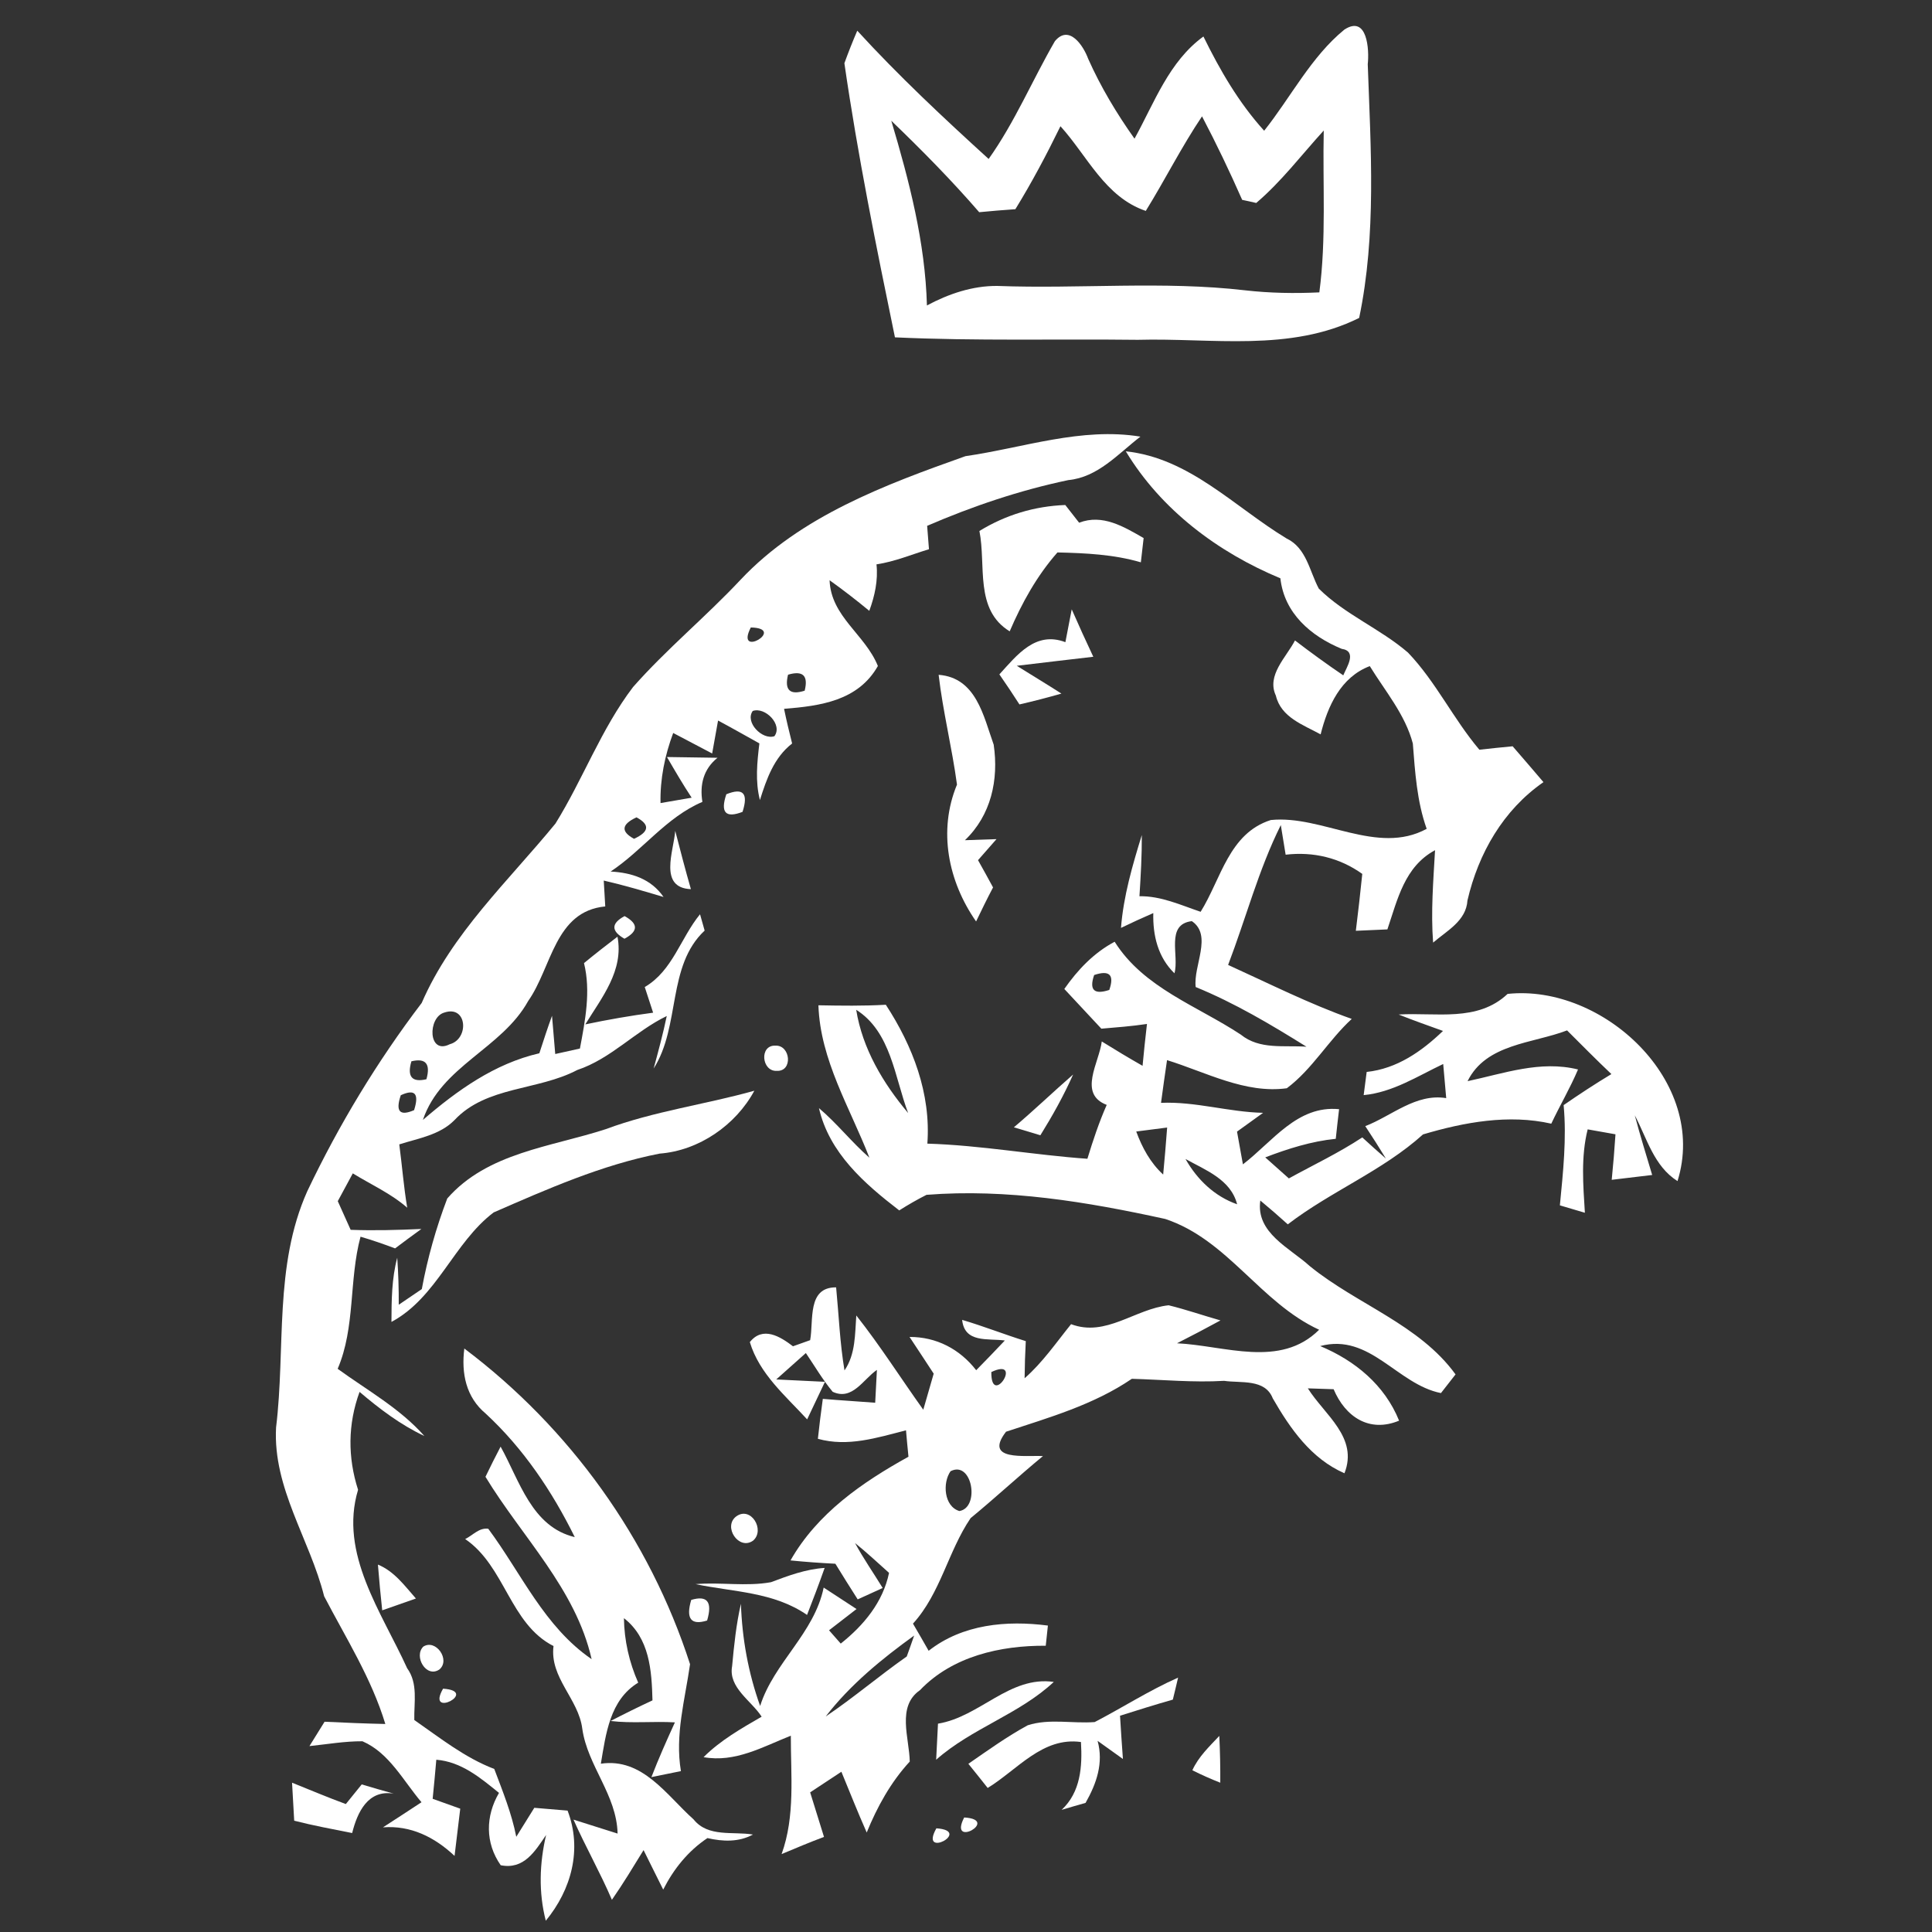 <?xml version="1.0" encoding="UTF-8" ?>
<!DOCTYPE svg PUBLIC "-//W3C//DTD SVG 1.1//EN" "http://www.w3.org/Graphics/SVG/1.1/DTD/svg11.dtd">
<svg width="180pt" height="180pt" viewBox="0 0 180 180" version="1.1" xmlns="http://www.w3.org/2000/svg">
<rect x="0" y="0" width="180" height="180" fill="#333333" stroke="none"/>
<g id="#ffffffff">
<path fill="#ffffff" opacity="1.00" d=" M 78.67 5.89 C 79.04 4.87 79.44 3.86 79.87 2.86 C 83.72 7.07 87.89 10.97 92.11 14.81 C 94.55 11.38 96.18 7.47 98.28 3.84 C 99.61 2.23 100.94 4.27 101.38 5.47 C 102.55 8.10 104.04 10.58 105.70 12.92 C 107.55 9.57 108.91 5.73 112.12 3.40 C 113.66 6.54 115.42 9.58 117.78 12.18 C 120.26 9.06 122.16 5.28 125.25 2.76 C 127.40 1.35 127.58 4.66 127.43 5.98 C 127.71 13.85 128.25 21.86 126.63 29.62 C 120.18 32.83 112.92 31.47 106.00 31.66 C 98.46 31.57 90.91 31.78 83.38 31.43 C 81.63 22.95 79.91 14.46 78.67 5.89 M 83.04 11.25 C 84.71 16.86 86.20 22.57 86.36 28.46 C 88.37 27.38 90.61 26.62 92.91 26.64 C 100.61 26.93 108.34 26.16 116.02 27.05 C 118.31 27.31 120.62 27.35 122.92 27.24 C 123.58 22.24 123.22 17.19 123.33 12.16 C 121.26 14.43 119.39 16.91 117.04 18.91 C 116.72 18.83 116.06 18.69 115.73 18.62 C 114.57 15.99 113.33 13.39 111.99 10.84 C 110.08 13.68 108.55 16.74 106.75 19.65 C 102.95 18.36 101.31 14.53 98.80 11.76 C 97.51 14.40 96.14 16.99 94.60 19.49 C 93.47 19.57 92.35 19.66 91.23 19.77 C 88.65 16.79 85.88 13.98 83.04 11.25 Z" />
<path fill="#ffffff" opacity="1.00" d=" M 89.95 42.50 C 95.35 41.72 100.75 39.78 106.25 40.68 C 104.18 42.27 102.29 44.47 99.53 44.73 C 95.00 45.68 90.62 47.16 86.38 48.99 C 86.43 49.72 86.49 50.44 86.55 51.17 C 84.93 51.66 83.35 52.33 81.66 52.58 C 81.82 54.06 81.50 55.52 80.99 56.91 C 79.79 55.92 78.55 54.96 77.29 54.06 C 77.42 57.46 80.60 59.10 81.79 62.05 C 79.95 65.29 76.45 65.77 73.05 66.04 C 73.27 67.12 73.53 68.20 73.80 69.27 C 72.11 70.58 71.42 72.57 70.80 74.54 C 70.35 72.80 70.54 71.02 70.75 69.26 C 69.47 68.55 68.19 67.82 66.90 67.13 C 66.72 68.15 66.53 69.17 66.35 70.20 C 65.14 69.56 63.93 68.93 62.72 68.29 C 61.94 70.38 61.49 72.58 61.54 74.82 C 62.27 74.69 63.72 74.45 64.44 74.32 C 63.63 73.09 62.88 71.81 62.14 70.53 C 63.71 70.55 65.28 70.57 66.85 70.60 C 65.54 71.65 65.18 73.11 65.44 74.71 C 62.07 76.14 59.89 79.21 56.89 81.20 C 58.85 81.30 60.67 81.89 61.82 83.57 C 59.98 83.02 58.13 82.47 56.25 82.04 C 56.29 82.84 56.34 83.65 56.39 84.45 C 51.68 84.90 51.42 90.12 49.21 93.26 C 46.75 97.71 41.10 99.31 39.40 104.34 C 42.60 101.59 46.06 99.10 50.25 98.13 C 50.63 96.96 51.01 95.79 51.43 94.64 C 51.51 95.53 51.65 97.31 51.73 98.20 C 52.30 98.07 53.46 97.82 54.03 97.69 C 54.52 95.09 55.06 92.35 54.41 89.73 C 55.43 88.89 56.48 88.07 57.53 87.27 C 58.13 90.43 56.07 92.93 54.53 95.44 C 56.62 95.00 58.73 94.63 60.85 94.35 C 60.65 93.75 60.27 92.55 60.07 91.96 C 62.67 90.44 63.40 87.40 65.22 85.18 C 65.36 85.68 65.51 86.19 65.65 86.70 C 62.12 90.00 63.42 95.60 60.90 99.55 C 61.34 97.92 61.78 96.30 62.12 94.66 C 59.18 96.08 56.93 98.64 53.78 99.69 C 50.10 101.63 45.31 101.18 42.34 104.36 C 40.97 105.75 38.98 106.05 37.20 106.62 C 37.46 108.58 37.61 110.56 37.94 112.52 C 36.42 111.19 34.57 110.37 32.87 109.32 C 32.52 109.97 31.82 111.26 31.47 111.91 C 31.77 112.58 32.37 113.91 32.67 114.58 C 34.86 114.66 37.06 114.60 39.26 114.50 C 38.44 115.10 37.62 115.69 36.81 116.31 C 35.75 115.91 34.68 115.54 33.59 115.22 C 32.50 119.27 33.12 123.65 31.46 127.53 C 34.21 129.53 37.26 131.21 39.54 133.79 C 37.32 132.75 35.36 131.26 33.50 129.68 C 32.40 132.69 32.39 135.78 33.36 138.80 C 31.57 144.76 35.57 150.22 37.93 155.42 C 38.97 156.85 38.56 158.62 38.60 160.25 C 40.99 161.91 43.30 163.76 46.05 164.81 C 46.83 166.88 47.67 168.94 48.10 171.13 C 48.66 170.23 49.22 169.33 49.78 168.43 C 50.55 168.50 52.10 168.63 52.88 168.69 C 54.26 172.29 53.24 176.05 50.85 178.95 C 50.17 176.31 50.26 173.60 50.88 170.96 C 49.84 172.49 48.81 174.21 46.65 173.78 C 45.19 171.69 45.23 169.20 46.49 167.04 C 44.74 165.62 42.98 164.14 40.65 163.95 C 40.55 165.16 40.43 166.37 40.31 167.59 C 40.95 167.82 42.24 168.28 42.88 168.51 C 42.75 169.61 42.48 171.81 42.35 172.91 C 40.49 171.16 38.27 170.05 35.68 170.25 C 36.88 169.47 38.08 168.70 39.27 167.91 C 37.58 165.93 36.27 163.31 33.77 162.23 C 32.11 162.22 30.47 162.51 28.83 162.68 C 29.30 161.93 29.77 161.17 30.24 160.41 C 32.12 160.50 34.01 160.58 35.90 160.62 C 34.61 156.36 32.23 152.62 30.20 148.72 C 28.86 143.40 25.42 138.67 25.72 133.00 C 26.62 125.64 25.51 117.96 28.63 110.98 C 31.57 104.80 35.15 98.88 39.29 93.44 C 42.10 86.96 47.35 82.10 51.75 76.73 C 54.32 72.59 56.01 67.91 58.98 64.01 C 62.11 60.46 65.78 57.45 69.01 54.00 C 74.59 48.08 82.46 45.16 89.95 42.50 M 69.95 58.46 C 68.43 61.43 73.35 58.53 69.95 58.46 M 73.42 62.86 C 73.07 64.29 73.59 64.79 74.97 64.35 C 75.32 62.95 74.81 62.45 73.42 62.86 M 70.13 66.24 C 69.38 67.29 71.02 68.97 72.15 68.59 C 72.95 67.51 71.28 65.83 70.13 66.24 M 59.30 76.15 C 57.90 76.80 57.82 77.47 59.07 78.15 C 60.49 77.50 60.57 76.83 59.30 76.15 M 41.39 94.34 C 39.84 94.78 39.86 98.32 41.90 97.29 C 43.73 96.80 43.54 93.61 41.39 94.34 M 38.33 98.88 C 37.91 100.31 38.38 100.87 39.73 100.55 C 40.13 99.11 39.66 98.56 38.33 98.88 M 37.34 102.04 C 36.83 103.55 37.24 104.01 38.58 103.43 C 39.07 101.89 38.66 101.43 37.34 102.04 Z" />
<path fill="#ffffff" opacity="1.00" d=" M 104.89 42.05 C 110.82 42.67 115.02 47.24 119.87 50.17 C 121.72 51.05 122.00 53.21 122.87 54.84 C 125.31 57.26 128.59 58.57 131.18 60.80 C 133.78 63.52 135.40 66.98 137.83 69.85 C 138.86 69.73 139.89 69.63 140.93 69.53 C 141.89 70.64 142.85 71.75 143.80 72.87 C 140.05 75.47 137.74 79.50 136.72 83.89 C 136.60 85.80 134.81 86.71 133.52 87.82 C 133.30 84.95 133.54 82.07 133.70 79.21 C 130.86 80.74 130.21 83.78 129.26 86.59 C 128.53 86.62 127.05 86.69 126.32 86.72 C 126.54 84.96 126.74 83.19 126.92 81.42 C 124.81 79.91 122.35 79.33 119.78 79.63 C 119.67 78.94 119.44 77.56 119.33 76.87 C 117.25 81.04 116.08 85.56 114.42 89.90 C 118.23 91.63 121.99 93.53 125.94 94.93 C 123.76 96.93 122.27 99.61 119.89 101.39 C 116.02 101.92 112.35 99.89 108.73 98.77 C 108.53 100.10 108.35 101.42 108.17 102.75 C 111.38 102.61 114.48 103.61 117.68 103.68 C 117.08 104.12 115.86 104.99 115.25 105.43 C 115.43 106.45 115.61 107.46 115.80 108.48 C 118.57 106.36 120.86 102.96 124.76 103.34 C 124.65 104.25 124.55 105.17 124.45 106.10 C 122.18 106.33 120.00 107.02 117.88 107.83 C 118.43 108.32 119.53 109.30 120.08 109.79 C 122.37 108.53 124.74 107.41 126.92 105.97 C 127.64 106.64 128.38 107.29 129.12 107.94 C 128.50 106.92 127.86 105.92 127.20 104.92 C 129.68 103.96 131.91 101.85 134.74 102.31 C 134.64 101.25 134.55 100.19 134.46 99.13 C 132.06 100.27 129.76 101.77 127.05 102.03 C 127.12 101.49 127.26 100.41 127.33 99.87 C 130.15 99.57 132.45 97.96 134.44 96.05 C 133.06 95.55 131.68 95.07 130.31 94.52 C 133.80 94.31 137.65 95.25 140.46 92.60 C 149.32 91.66 159.19 100.76 156.29 110.04 C 154.09 108.65 153.45 106.07 152.31 103.91 C 152.80 105.78 153.38 107.62 153.93 109.47 C 152.98 109.59 151.10 109.81 150.16 109.92 C 150.30 108.51 150.42 107.09 150.51 105.68 C 149.86 105.57 148.57 105.33 147.92 105.22 C 147.28 107.77 147.50 110.40 147.66 112.99 C 147.08 112.82 145.92 112.47 145.33 112.30 C 145.63 109.19 145.97 106.08 145.68 102.96 C 147.14 101.95 148.62 100.98 150.13 100.07 C 148.73 98.74 147.37 97.37 146.00 96.00 C 142.79 97.23 138.46 97.23 136.73 100.73 C 140.12 100.01 143.51 98.77 147.02 99.64 C 146.29 101.37 145.33 102.99 144.53 104.69 C 140.57 103.79 136.42 104.55 132.58 105.69 C 128.81 109.09 124.01 110.98 119.98 114.07 C 119.14 113.31 118.29 112.57 117.42 111.85 C 116.99 114.87 120.15 116.25 122.04 117.97 C 126.40 121.52 132.23 123.39 135.61 128.05 C 135.27 128.48 134.59 129.36 134.25 129.79 C 130.17 128.98 127.64 124.17 123.00 125.41 C 126.24 126.76 129.01 129.04 130.35 132.36 C 127.58 133.51 125.34 132.01 124.25 129.43 C 123.65 129.41 122.45 129.37 121.85 129.35 C 123.42 131.84 126.57 133.92 125.26 137.26 C 122.16 135.91 120.21 133.11 118.58 130.28 C 117.86 128.44 115.62 128.88 114.05 128.65 C 111.18 128.82 108.31 128.54 105.45 128.46 C 101.90 130.88 97.76 132.06 93.73 133.39 C 91.60 136.15 95.52 135.57 97.17 135.66 C 94.89 137.54 92.72 139.56 90.43 141.44 C 88.32 144.55 87.64 148.43 85.06 151.27 C 85.55 152.11 86.04 152.95 86.52 153.80 C 89.68 151.32 93.79 150.95 97.63 151.45 C 97.58 151.92 97.48 152.86 97.43 153.33 C 93.21 153.30 88.73 154.31 85.71 157.47 C 83.52 158.99 84.72 161.92 84.76 164.12 C 82.99 166.04 81.73 168.33 80.75 170.73 C 79.92 168.86 79.17 166.96 78.39 165.07 C 77.66 165.55 76.21 166.51 75.48 166.99 C 75.91 168.37 76.34 169.75 76.77 171.14 C 75.44 171.64 74.13 172.19 72.82 172.74 C 74.10 169.20 73.67 165.39 73.68 161.71 C 71.06 162.75 68.49 164.24 65.55 163.71 C 67.12 162.14 69.06 161.04 70.96 159.94 C 70.01 158.45 67.84 157.24 68.21 155.23 C 68.39 153.28 68.59 151.33 69.03 149.42 C 69.14 152.68 69.72 155.87 70.82 158.94 C 72.10 154.90 75.86 152.19 76.74 147.91 C 77.51 148.41 79.03 149.41 79.80 149.91 C 79.16 150.40 77.88 151.39 77.24 151.89 C 77.51 152.20 78.06 152.82 78.33 153.13 C 80.47 151.43 82.26 149.28 82.83 146.54 C 81.78 145.60 80.75 144.64 79.66 143.76 C 80.44 145.20 81.38 146.55 82.24 147.95 C 81.66 148.21 80.49 148.74 79.91 149.01 C 79.20 147.90 78.51 146.80 77.83 145.69 C 76.43 145.62 75.04 145.52 73.65 145.38 C 76.14 141.00 80.32 138.11 84.64 135.72 C 84.58 135.11 84.46 133.88 84.41 133.26 C 81.71 133.95 78.99 134.83 76.20 134.05 C 76.33 132.81 76.49 131.57 76.66 130.33 C 78.28 130.47 79.91 130.56 81.54 130.69 C 81.58 129.92 81.66 128.39 81.70 127.63 C 80.41 128.52 79.41 130.52 77.58 129.67 C 76.64 128.54 75.90 127.27 75.08 126.06 C 74.39 126.68 73.01 127.90 72.32 128.52 C 73.46 128.57 75.73 128.69 76.86 128.74 C 76.45 129.61 75.62 131.36 75.20 132.24 C 73.18 130.04 70.75 128.00 69.86 125.04 C 71.07 123.52 72.69 124.52 73.88 125.43 C 74.28 125.29 75.08 125.01 75.48 124.86 C 75.82 123.02 75.18 119.92 77.90 119.94 C 78.15 122.52 78.25 125.12 78.68 127.68 C 79.72 126.16 79.65 124.30 79.78 122.56 C 82.01 125.38 83.93 128.42 86.02 131.34 C 86.26 130.50 86.75 128.82 86.99 127.98 C 86.24 126.84 85.50 125.70 84.74 124.56 C 87.24 124.55 89.42 125.69 90.95 127.66 C 91.85 126.75 92.74 125.82 93.62 124.89 C 92.02 124.68 89.87 125.15 89.64 122.97 C 91.64 123.56 93.58 124.33 95.57 124.95 C 95.51 126.10 95.47 127.25 95.46 128.41 C 97.14 126.94 98.40 125.09 99.79 123.37 C 103.04 124.60 105.75 121.94 108.88 121.61 C 110.51 122.01 112.09 122.56 113.71 123.02 C 112.37 123.75 111.02 124.46 109.66 125.15 C 114.10 125.36 119.27 127.51 122.90 123.89 C 117.41 121.36 114.40 115.51 108.57 113.57 C 101.28 111.97 93.81 110.73 86.32 111.32 C 85.45 111.76 84.60 112.25 83.78 112.77 C 80.54 110.28 77.26 107.42 76.30 103.24 C 77.98 104.66 79.34 106.41 81.00 107.86 C 79.20 103.22 76.42 98.77 76.25 93.66 C 78.35 93.70 80.44 93.73 82.53 93.61 C 85.04 97.46 86.74 101.88 86.40 106.55 C 91.40 106.70 96.33 107.61 101.31 107.96 C 101.83 106.26 102.39 104.57 103.11 102.94 C 100.41 101.91 102.41 99.00 102.65 97.03 C 103.90 97.81 105.17 98.57 106.45 99.30 C 106.57 98.00 106.71 96.70 106.86 95.40 C 105.45 95.61 104.03 95.72 102.61 95.84 C 101.46 94.61 100.31 93.37 99.16 92.14 C 100.41 90.35 101.91 88.77 103.85 87.74 C 106.55 92.04 111.54 93.71 115.60 96.39 C 117.36 97.82 119.63 97.37 121.72 97.52 C 118.40 95.45 115.04 93.45 111.40 91.96 C 111.16 89.99 112.99 87.14 111.04 85.82 C 108.56 86.12 109.89 89.03 109.42 90.68 C 107.88 89.18 107.40 87.16 107.45 85.07 C 106.44 85.51 105.43 85.97 104.44 86.45 C 104.67 83.49 105.51 80.62 106.38 77.80 C 106.39 79.70 106.28 81.60 106.16 83.50 C 108.18 83.47 109.99 84.32 111.86 84.95 C 113.77 81.89 114.49 77.64 118.40 76.40 C 123.19 75.91 128.31 79.73 132.92 77.22 C 132.01 74.66 131.84 71.95 131.63 69.27 C 130.92 66.57 129.05 64.39 127.62 62.06 C 124.91 63.09 123.70 65.79 123.04 68.42 C 121.42 67.53 119.35 66.84 118.87 64.81 C 117.98 62.91 119.84 61.24 120.65 59.67 C 122.12 60.79 123.61 61.88 125.15 62.92 C 125.45 62.18 126.49 60.67 125.00 60.45 C 122.12 59.26 119.65 57.13 119.29 53.88 C 113.47 51.46 108.18 47.50 104.89 42.05 M 101.94 90.84 C 101.46 92.23 101.93 92.70 103.35 92.23 C 103.84 90.82 103.37 90.36 101.94 90.84 M 79.77 94.08 C 80.35 97.70 82.28 100.93 84.61 103.70 C 83.35 100.38 83.02 96.13 79.77 94.08 M 105.86 105.42 C 106.41 106.92 107.18 108.34 108.37 109.43 C 108.51 107.97 108.63 106.51 108.74 105.05 C 108.02 105.14 106.58 105.33 105.86 105.42 M 110.45 107.98 C 111.53 109.89 113.15 111.46 115.26 112.20 C 114.67 109.89 112.32 109.02 110.45 107.98 M 92.36 127.83 C 92.32 131.24 95.43 126.38 92.36 127.83 M 88.56 137.07 C 87.80 138.15 87.94 140.34 89.38 140.78 C 91.32 140.47 90.59 136.03 88.56 137.07 M 76.93 159.92 C 79.53 158.17 81.91 156.13 84.48 154.33 C 84.66 153.85 85.00 152.87 85.17 152.38 C 82.17 154.54 79.19 156.98 76.93 159.92 Z" />
<path fill="#ffffff" opacity="1.00" d=" M 91.25 49.47 C 93.70 47.97 96.38 47.16 99.25 47.05 C 99.68 47.60 100.11 48.14 100.54 48.70 C 102.72 47.86 104.70 49.07 106.55 50.13 C 106.49 50.70 106.35 51.83 106.29 52.39 C 103.76 51.65 101.13 51.53 98.52 51.47 C 96.60 53.65 95.21 56.17 94.07 58.82 C 90.77 56.80 91.89 52.69 91.25 49.47 Z" />
<path fill="#ffffff" opacity="1.00" d=" M 99.85 56.77 C 100.50 58.25 101.17 59.73 101.86 61.19 C 99.48 61.46 97.11 61.75 94.73 62.03 C 96.12 62.90 97.52 63.74 98.89 64.62 C 97.60 64.99 96.29 65.33 94.98 65.63 C 94.37 64.68 93.75 63.75 93.11 62.83 C 94.76 61.02 96.48 58.77 99.26 59.83 C 99.41 59.07 99.70 57.54 99.85 56.77 Z" />
<path fill="#ffffff" opacity="1.00" d=" M 87.45 62.87 C 90.95 63.14 91.62 66.69 92.58 69.38 C 93.06 72.64 92.34 75.95 89.90 78.28 C 90.63 78.25 92.10 78.20 92.84 78.18 C 92.26 78.83 91.69 79.49 91.12 80.14 C 91.59 80.98 92.06 81.82 92.52 82.68 C 91.97 83.72 91.45 84.79 90.94 85.85 C 88.34 82.12 87.38 77.40 89.16 73.10 C 88.70 69.67 87.85 66.31 87.45 62.87 Z" />
<path fill="#ffffff" opacity="1.00" d=" M 67.67 74.00 C 69.24 73.36 69.74 73.91 69.18 75.64 C 67.60 76.25 67.10 75.70 67.67 74.00 Z" />
<path fill="#ffffff" opacity="1.00" d=" M 64.37 82.84 C 61.33 82.72 62.77 79.28 62.91 77.41 C 63.38 79.22 63.85 81.04 64.37 82.84 Z" />
<path fill="#ffffff" opacity="1.00" d=" M 62.22 84.14 C 62.77 84.78 62.77 84.78 62.22 84.14 Z" />
<path fill="#ffffff" opacity="1.00" d=" M 58.19 85.35 C 59.48 86.06 59.48 86.76 58.18 87.46 C 56.92 86.74 56.93 86.03 58.19 85.35 Z" />
<path fill="#ffffff" opacity="1.00" d=" M 53.17 88.21 C 53.79 88.83 53.79 88.83 53.17 88.21 Z" />
<path fill="#ffffff" opacity="1.00" d=" M 72.24 97.42 C 73.66 97.35 73.90 99.85 72.36 99.77 C 70.95 99.83 70.73 97.36 72.24 97.42 Z" />
<path fill="#ffffff" opacity="1.00" d=" M 94.46 105.03 C 96.34 103.44 98.12 101.73 99.98 100.11 C 99.11 102.07 98.06 103.95 96.93 105.77 C 96.31 105.58 95.08 105.22 94.46 105.03 Z" />
<path fill="#ffffff" opacity="1.00" d=" M 56.44 105.20 C 60.92 103.53 65.69 102.91 70.28 101.62 C 68.56 104.81 65.13 107.20 61.45 107.48 C 56.07 108.53 50.99 110.78 45.99 112.96 C 42.26 115.79 40.72 120.88 36.47 123.16 C 36.48 121.16 36.49 119.13 37.01 117.18 C 37.11 118.63 37.16 120.09 37.15 121.56 C 37.69 121.19 38.76 120.46 39.30 120.10 C 39.83 117.22 40.63 114.39 41.67 111.66 C 45.41 107.38 51.35 106.86 56.44 105.20 Z" />
<path fill="#ffffff" opacity="1.00" d=" M 43.26 125.64 C 53.07 133.02 60.52 143.36 64.29 155.05 C 63.82 158.35 62.87 161.64 63.44 165.01 C 62.75 165.15 61.38 165.43 60.69 165.57 C 61.36 163.84 62.11 162.15 62.88 160.47 C 60.88 160.35 58.88 160.58 56.89 160.34 C 58.18 159.67 59.48 159.03 60.79 158.42 C 60.72 155.63 60.52 152.62 58.13 150.76 C 58.16 152.84 58.62 154.87 59.46 156.77 C 56.81 158.38 56.45 161.55 55.98 164.32 C 59.87 163.75 62.08 167.24 64.62 169.51 C 65.97 171.20 68.29 170.61 70.15 170.92 C 68.83 171.64 67.34 171.58 65.91 171.25 C 64.11 172.45 62.76 174.13 61.79 176.05 C 61.17 174.82 60.57 173.59 59.96 172.37 C 59.00 173.93 58.06 175.49 57.01 177.00 C 55.92 174.46 54.55 172.05 53.43 169.53 C 54.80 169.96 56.17 170.39 57.54 170.83 C 57.45 167.20 54.74 164.53 54.25 161.06 C 53.90 158.27 51.20 156.32 51.57 153.36 C 47.49 151.28 47.07 145.93 43.34 143.39 C 44.04 143.05 44.64 142.31 45.49 142.43 C 48.58 146.59 50.70 151.55 55.12 154.58 C 53.64 148.03 48.62 143.18 45.23 137.59 C 45.69 136.64 46.15 135.71 46.64 134.78 C 48.41 137.95 49.53 142.25 53.55 143.21 C 51.44 138.94 48.77 134.96 45.26 131.71 C 43.41 130.17 42.97 127.95 43.26 125.64 Z" />
<path fill="#ffffff" opacity="1.00" d=" M 68.58 141.29 C 69.95 140.27 71.32 142.55 70.16 143.54 C 68.83 144.48 67.34 142.24 68.58 141.29 Z" />
<path fill="#ffffff" opacity="1.00" d=" M 35.21 145.77 C 36.73 146.39 37.70 147.74 38.75 148.93 C 37.96 149.21 36.39 149.76 35.61 150.03 C 35.46 148.61 35.32 147.19 35.21 145.77 Z" />
<path fill="#ffffff" opacity="1.00" d=" M 64.80 147.59 C 67.13 147.39 69.51 147.83 71.83 147.41 C 73.45 146.80 75.08 146.19 76.83 146.08 C 76.31 147.55 75.76 149.01 75.19 150.46 C 72.08 148.31 68.35 148.33 64.80 147.59 Z" />
<path fill="#ffffff" opacity="1.00" d=" M 64.40 149.06 C 65.90 148.61 66.39 149.25 65.88 150.98 C 64.38 151.45 63.88 150.81 64.40 149.06 Z" />
<path fill="#ffffff" opacity="1.00" d=" M 39.44 153.41 C 40.61 152.67 41.99 154.65 40.94 155.54 C 39.71 156.38 38.52 154.31 39.44 153.41 Z" />
<path fill="#ffffff" opacity="1.00" d=" M 87.39 160.59 C 91.30 159.95 94.06 156.11 98.18 156.70 C 94.95 159.72 90.54 161.01 87.22 163.95 C 87.27 162.83 87.33 161.71 87.39 160.59 Z" />
<path fill="#ffffff" opacity="1.00" d=" M 101.99 160.44 C 104.59 159.09 107.07 157.49 109.76 156.30 C 109.64 156.81 109.40 157.84 109.27 158.35 C 107.62 158.82 105.99 159.33 104.35 159.85 C 104.43 161.19 104.52 162.53 104.62 163.88 C 103.83 163.31 103.05 162.75 102.26 162.19 C 102.83 164.26 102.16 166.17 101.14 167.97 C 100.39 168.18 99.65 168.40 98.91 168.62 C 100.68 166.97 100.85 164.59 100.71 162.30 C 97.13 161.80 94.79 164.89 92.02 166.58 C 91.43 165.82 90.82 165.08 90.22 164.33 C 92.03 163.08 93.82 161.79 95.75 160.74 C 97.76 160.09 99.92 160.60 101.99 160.44 Z" />
<path fill="#ffffff" opacity="1.00" d=" M 41.28 157.33 C 44.71 157.56 39.64 160.19 41.28 157.33 Z" />
<path fill="#ffffff" opacity="1.00" d=" M 111.09 164.93 C 111.66 163.67 112.67 162.72 113.60 161.73 C 113.67 163.18 113.70 164.63 113.69 166.09 C 112.80 165.74 111.94 165.36 111.09 164.93 Z" />
<path fill="#ffffff" opacity="1.00" d=" M 33.70 166.25 C 34.69 166.55 35.68 166.83 36.68 167.11 C 34.28 166.71 33.29 168.85 32.81 170.78 C 31.01 170.42 29.20 170.09 27.41 169.63 C 27.35 168.45 27.28 167.27 27.21 166.09 C 28.88 166.76 30.53 167.46 32.22 168.08 C 32.59 167.62 33.33 166.71 33.70 166.25 Z" />
<path fill="#ffffff" opacity="1.00" d=" M 89.83 169.33 C 93.24 169.53 88.31 172.29 89.83 169.33 Z" />
<path fill="#ffffff" opacity="1.00" d=" M 87.24 170.34 C 90.67 170.58 85.59 173.26 87.24 170.34 Z" />
</g>
</svg>
